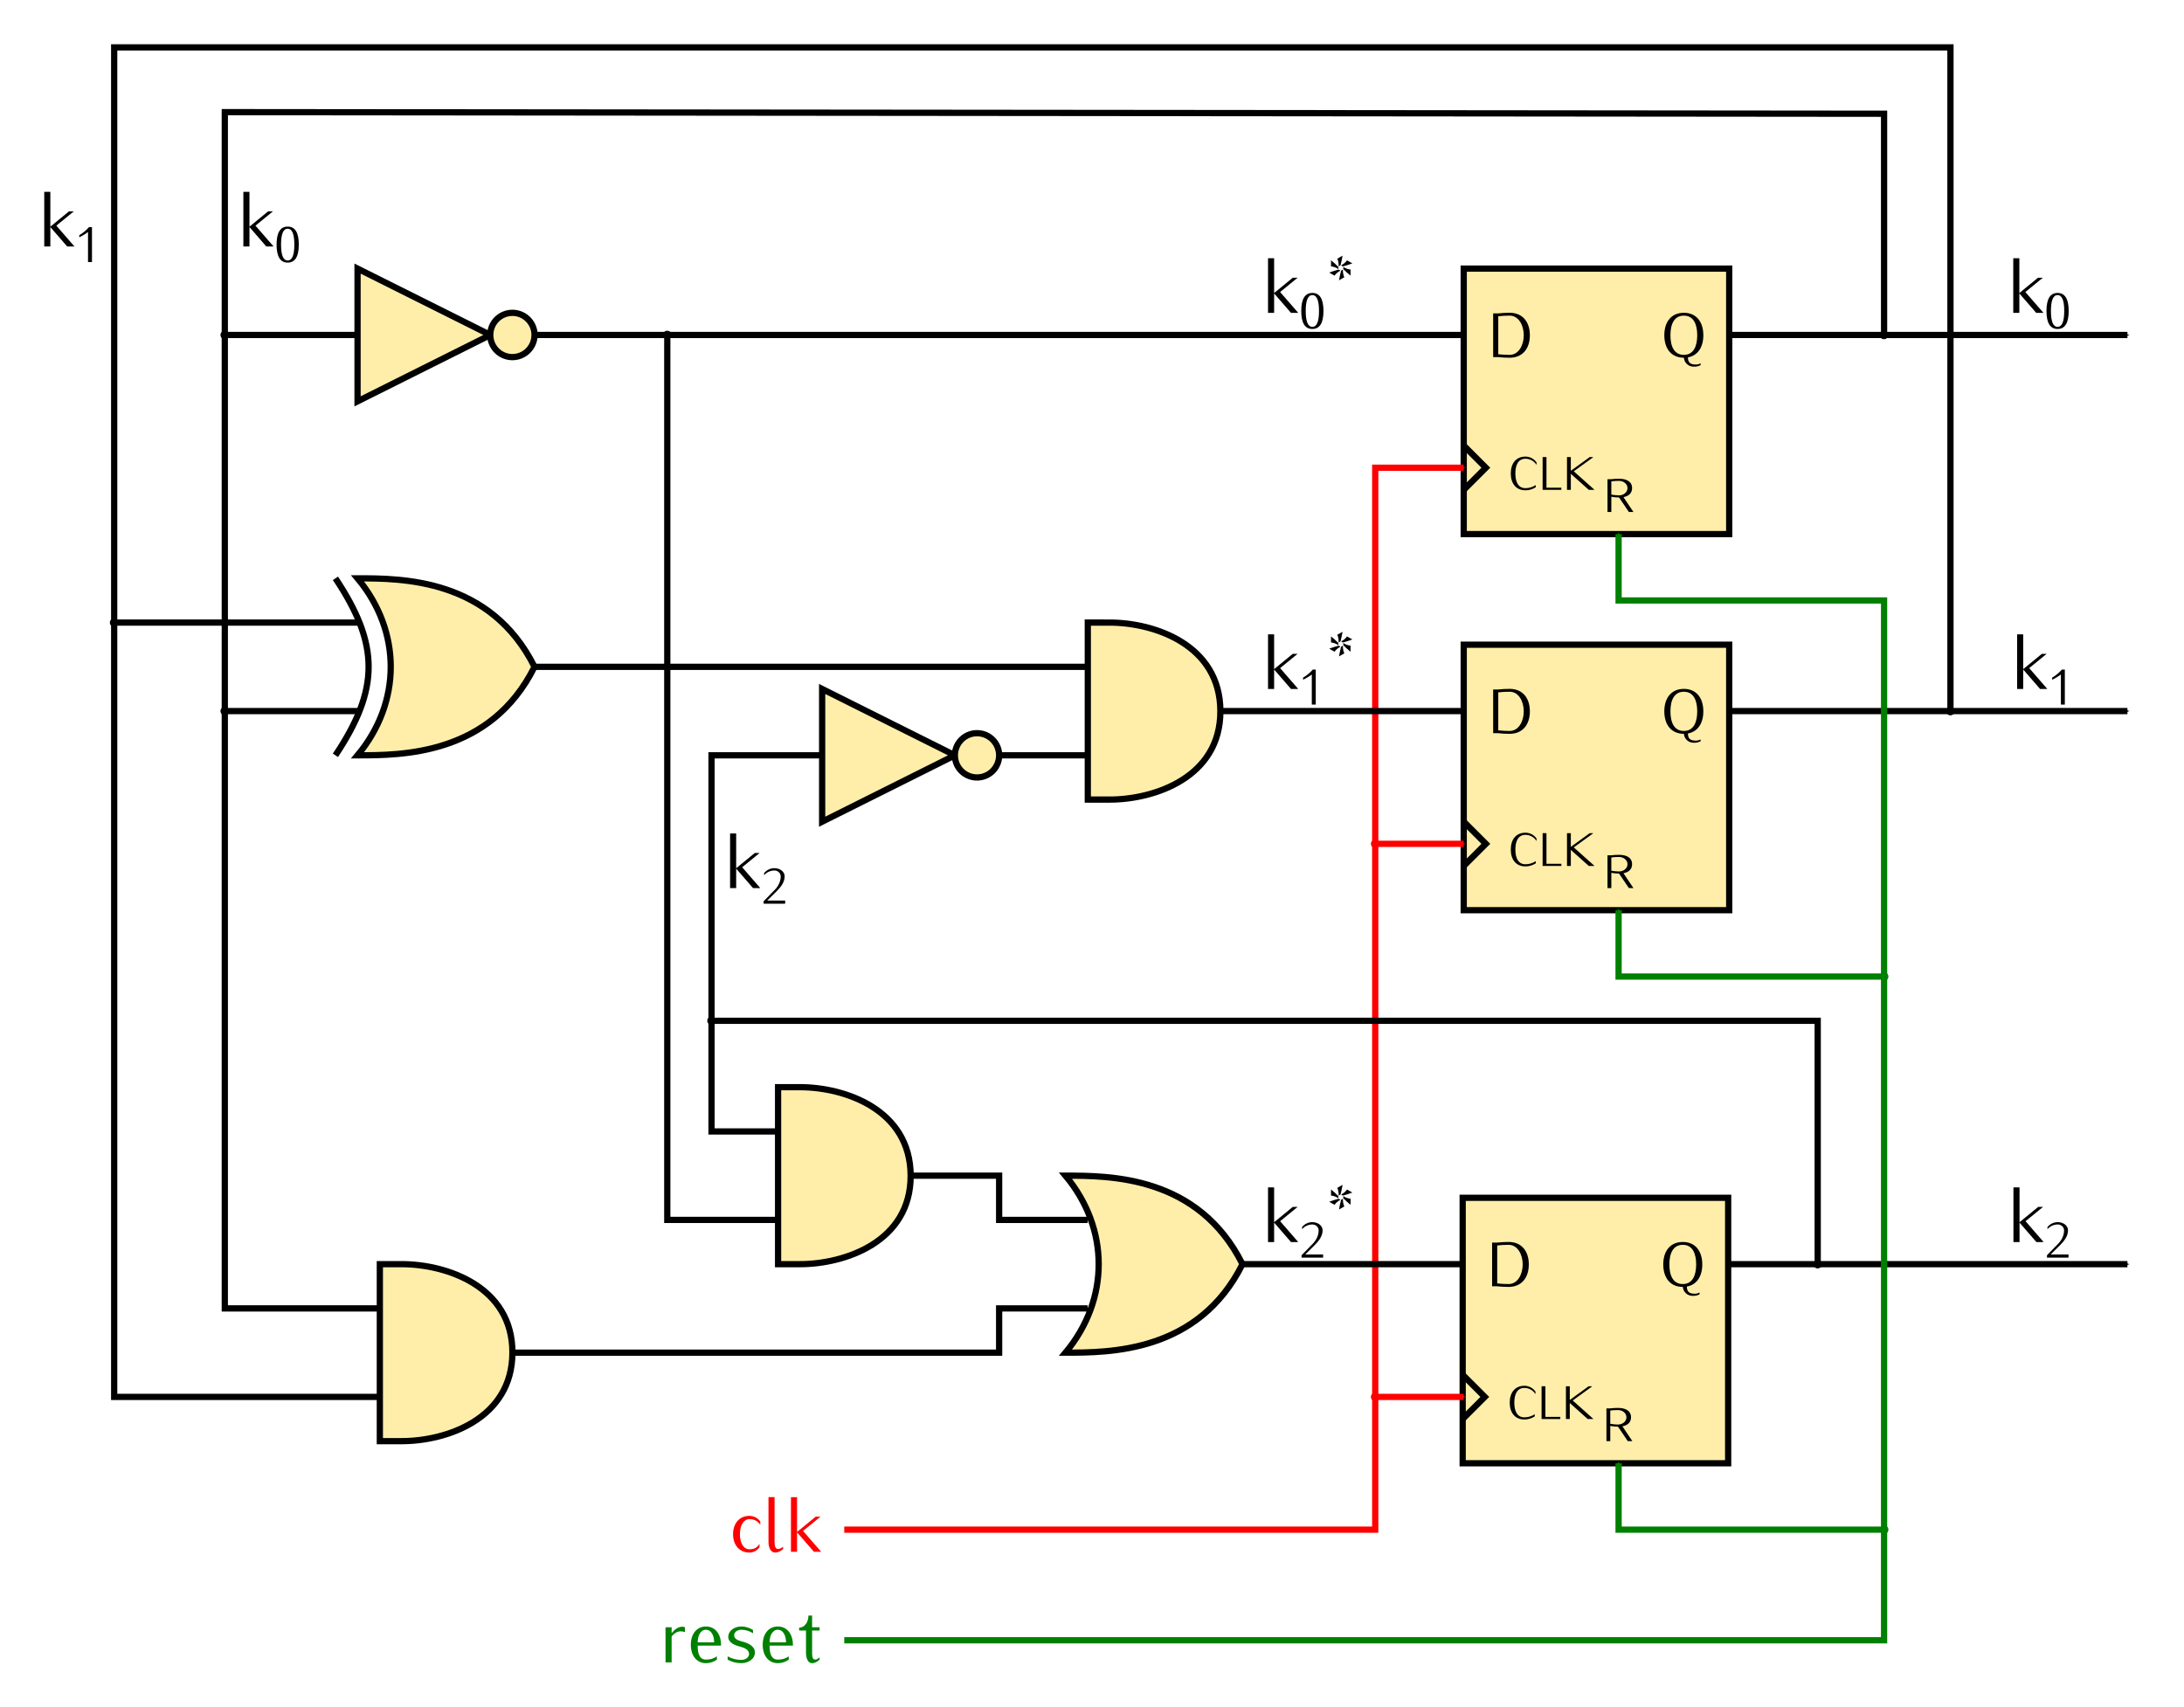 <?xml version="1.0" encoding="UTF-8" standalone="no"?>
<!-- Created with Inkscape (http://www.inkscape.org/) -->

<svg
   width="98.717mm"
   height="77.176mm"
   viewBox="0 0 349.784 273.46"
   id="svg27244"
   version="1.1"
   xmlns="http://www.w3.org/2000/svg"
   xmlns:svg="http://www.w3.org/2000/svg"
   xmlns:rdf="http://www.w3.org/1999/02/22-rdf-syntax-ns#"
   xmlns:cc="http://creativecommons.org/ns#"
   xmlns:dc="http://purl.org/dc/elements/1.1/">
  <defs
     id="defs27246">
    <marker
       style="overflow:visible"
       id="marker18512"
       refX="0"
       refY="0"
       orient="auto">
      <path
         transform="matrix(-0.4,0,0,-0.4,-4,0)"
         style="fill:#008000;fill-opacity:1;fill-rule:evenodd;stroke:#008000;stroke-width:1pt;stroke-opacity:1;marker-start:none"
         d="M 0,0 5,-5 -12.5,0 5,5 Z"
         id="path18514" />
    </marker>
    <marker
       orient="auto"
       refY="0"
       refX="0"
       id="marker17518"
       style="overflow:visible">
      <path
         id="path17520"
         d="m -2.5,-1 c 0,2.76 -2.24,5 -5,5 -2.76,0 -5,-2.24 -5,-5 0,-2.76 2.24,-5 5,-5 2.76,0 5,2.24 5,5 z"
         style="fill:#008000;fill-opacity:1;fill-rule:evenodd;stroke:#008000;stroke-width:1pt;stroke-opacity:1;marker-start:none;marker-end:none"
         transform="matrix(0.4,0,0,0.4,2.96,0.4)" />
    </marker>
    <marker
       orient="auto"
       refY="0"
       refX="0"
       id="marker16276"
       style="overflow:visible">
      <path
         id="path16278"
         d="M 0,0 5,-5 -12.5,0 5,5 Z"
         style="fill:#008000;fill-opacity:1;fill-rule:evenodd;stroke:#008000;stroke-width:1pt;stroke-opacity:1;marker-start:none"
         transform="matrix(-0.4,0,0,-0.4,-4,0)" />
    </marker>
    <marker
       style="overflow:visible"
       id="marker14254"
       refX="0"
       refY="0"
       orient="auto">
      <path
         transform="matrix(-0.4,0,0,-0.4,-4,0)"
         style="fill:#008000;fill-opacity:1;fill-rule:evenodd;stroke:#008000;stroke-width:1pt;stroke-opacity:1;marker-start:none"
         d="M 0,0 5,-5 -12.5,0 5,5 Z"
         id="path14256" />
    </marker>
    <marker
       orient="auto"
       refY="0"
       refX="0"
       id="marker12952"
       style="overflow:visible">
      <path
         id="path12954"
         d="M 0,0 5,-5 -12.5,0 5,5 Z"
         style="fill:#ff0000;fill-opacity:1;fill-rule:evenodd;stroke:#ff0000;stroke-width:1pt;stroke-opacity:1;marker-start:none"
         transform="matrix(-0.4,0,0,-0.4,-4,0)" />
    </marker>
    <marker
       style="overflow:visible"
       id="marker11982"
       refX="0"
       refY="0"
       orient="auto">
      <path
         transform="matrix(0.4,0,0,0.4,2.96,0.4)"
         style="fill:#ff0000;fill-opacity:1;fill-rule:evenodd;stroke:#ff0000;stroke-width:1pt;stroke-opacity:1;marker-start:none;marker-end:none"
         d="m -2.5,-1 c 0,2.76 -2.24,5 -5,5 -2.76,0 -5,-2.24 -5,-5 0,-2.76 2.24,-5 5,-5 2.76,0 5,2.24 5,5 z"
         id="path11984" />
    </marker>
    <marker
       style="overflow:visible"
       id="marker10182"
       refX="0"
       refY="0"
       orient="auto">
      <path
         transform="matrix(-0.4,0,0,-0.4,-4,0)"
         style="fill:#ff0000;fill-opacity:1;fill-rule:evenodd;stroke:#ff0000;stroke-width:1pt;stroke-opacity:1;marker-start:none"
         d="M 0,0 5,-5 -12.5,0 5,5 Z"
         id="path10184" />
    </marker>
    <marker
       orient="auto"
       refY="0"
       refX="0"
       id="marker9224"
       style="overflow:visible">
      <path
         id="path9226"
         d="m -2.5,-1 c 0,2.76 -2.24,5 -5,5 -2.76,0 -5,-2.24 -5,-5 0,-2.76 2.24,-5 5,-5 2.76,0 5,2.24 5,5 z"
         style="fill:#ff0000;fill-opacity:1;fill-rule:evenodd;stroke:#ff0000;stroke-width:1pt;stroke-opacity:1;marker-start:none;marker-end:none"
         transform="matrix(0.4,0,0,0.4,2.96,0.4)" />
    </marker>
    <marker
       orient="auto"
       refY="0"
       refX="0"
       id="marker6476"
       style="overflow:visible">
      <path
         id="path6478"
         d="M 0,0 5,-5 -12.5,0 5,5 Z"
         style="fill:#ff0000;fill-opacity:1;fill-rule:evenodd;stroke:#ff0000;stroke-width:1pt;stroke-opacity:1;marker-start:none"
         transform="matrix(-0.4,0,0,-0.4,-4,0)" />
    </marker>
    <marker
       style="overflow:visible"
       id="marker5530"
       refX="0"
       refY="0"
       orient="auto">
      <path
         transform="matrix(0.4,0,0,0.4,2.96,0.4)"
         style="fill:#008000;fill-opacity:1;fill-rule:evenodd;stroke:#008000;stroke-width:1pt;stroke-opacity:1;marker-start:none;marker-end:none"
         d="m -2.5,-1 c 0,2.76 -2.24,5 -5,5 -2.76,0 -5,-2.24 -5,-5 0,-2.76 2.24,-5 5,-5 2.76,0 5,2.24 5,5 z"
         id="path5532" />
    </marker>
    <marker
       orient="auto"
       refY="0"
       refX="0"
       id="marker12296"
       style="overflow:visible">
      <path
         id="path12298"
         d="M 0,0 5,-5 -12.5,0 5,5 Z"
         style="fill:#000000;fill-opacity:1;fill-rule:evenodd;stroke:#000000;stroke-width:1pt;stroke-opacity:1;marker-start:none"
         transform="matrix(-0.4,0,0,-0.4,-4,0)" />
    </marker>
    <marker
       style="overflow:visible"
       id="marker10271"
       refX="0"
       refY="0"
       orient="auto">
      <path
         transform="matrix(-0.4,0,0,-0.4,-4,0)"
         style="fill:#000000;fill-opacity:1;fill-rule:evenodd;stroke:#000000;stroke-width:1pt;stroke-opacity:1;marker-start:none"
         d="M 0,0 5,-5 -12.5,0 5,5 Z"
         id="path10273" />
    </marker>
    <marker
       orient="auto"
       refY="0"
       refX="0"
       id="marker9343"
       style="overflow:visible">
      <path
         id="path9345"
         d="m -2.5,-1 c 0,2.76 -2.24,5 -5,5 -2.76,0 -5,-2.24 -5,-5 0,-2.76 2.24,-5 5,-5 2.76,0 5,2.24 5,5 z"
         style="fill:#000000;fill-opacity:1;fill-rule:evenodd;stroke:#000000;stroke-width:1pt;stroke-opacity:1;marker-start:none;marker-end:none"
         transform="matrix(0.4,0,0,0.4,2.96,0.4)" />
    </marker>
    <marker
       orient="auto"
       refY="0"
       refX="0"
       id="marker8191"
       style="overflow:visible">
      <path
         id="path8193"
         d="M 0,0 5,-5 -12.5,0 5,5 Z"
         style="fill:#000000;fill-opacity:1;fill-rule:evenodd;stroke:#000000;stroke-width:1pt;stroke-opacity:1;marker-start:none"
         transform="matrix(-0.4,0,0,-0.4,-4,0)" />
    </marker>
    <marker
       style="overflow:visible"
       id="marker7275"
       refX="0"
       refY="0"
       orient="auto">
      <path
         transform="matrix(0.4,0,0,0.4,2.96,0.4)"
         style="fill:#000000;fill-opacity:1;fill-rule:evenodd;stroke:#000000;stroke-width:1pt;stroke-opacity:1;marker-start:none;marker-end:none"
         d="m -2.5,-1 c 0,2.76 -2.24,5 -5,5 -2.76,0 -5,-2.24 -5,-5 0,-2.76 2.24,-5 5,-5 2.76,0 5,2.24 5,5 z"
         id="path7277" />
    </marker>
    <marker
       style="overflow:visible"
       id="marker6339"
       refX="0"
       refY="0"
       orient="auto">
      <path
         transform="matrix(-0.4,0,0,-0.4,-4,0)"
         style="fill:#000000;fill-opacity:1;fill-rule:evenodd;stroke:#000000;stroke-width:1pt;stroke-opacity:1;marker-start:none"
         d="M 0,0 5,-5 -12.5,0 5,5 Z"
         id="path6341" />
    </marker>
    <marker
       orient="auto"
       refY="0"
       refX="0"
       id="marker5411"
       style="overflow:visible">
      <path
         id="path5413"
         d="m -2.5,-1 c 0,2.76 -2.24,5 -5,5 -2.76,0 -5,-2.24 -5,-5 0,-2.76 2.24,-5 5,-5 2.76,0 5,2.24 5,5 z"
         style="fill:#000000;fill-opacity:1;fill-rule:evenodd;stroke:#000000;stroke-width:1pt;stroke-opacity:1;marker-start:none;marker-end:none"
         transform="matrix(0.4,0,0,0.4,2.96,0.4)" />
    </marker>
    <marker
       orient="auto"
       refY="0"
       refX="0"
       id="marker97991"
       style="overflow:visible">
      <path
         id="path97993"
         d="M 0,0 5,-5 -12.5,0 5,5 Z"
         style="fill:#000000;fill-opacity:1;fill-rule:evenodd;stroke:#000000;stroke-width:1pt;stroke-opacity:1;marker-start:none"
         transform="matrix(-0.4,0,0,-0.4,-4,0)" />
    </marker>
    <marker
       orient="auto"
       refY="0"
       refX="0"
       id="marker95231"
       style="overflow:visible">
      <path
         id="path95233"
         d="M 0,0 5,-5 -12.5,0 5,5 Z"
         style="fill:#000000;fill-opacity:1;fill-rule:evenodd;stroke:#000000;stroke-width:1pt;stroke-opacity:1;marker-start:none"
         transform="matrix(-0.4,0,0,-0.4,-4,0)" />
    </marker>
    <marker
       orient="auto"
       refY="0"
       refX="0"
       id="marker50527"
       style="overflow:visible">
      <path
         id="path50529"
         d="M 0,0 5,-5 -12.5,0 5,5 Z"
         style="fill:#000000;fill-opacity:1;fill-rule:evenodd;stroke:#000000;stroke-width:1pt;stroke-opacity:1;marker-start:none"
         transform="matrix(-0.4,0,0,-0.4,-4,0)" />
    </marker>
    <marker
       style="overflow:visible"
       id="marker47973"
       refX="0"
       refY="0"
       orient="auto">
      <path
         transform="matrix(0.4,0,0,0.4,2.96,0.4)"
         style="fill:#000000;fill-opacity:1;fill-rule:evenodd;stroke:#000000;stroke-width:1pt;stroke-opacity:1;marker-start:none;marker-end:none"
         d="m -2.5,-1 c 0,2.76 -2.24,5 -5,5 -2.76,0 -5,-2.24 -5,-5 0,-2.76 2.24,-5 5,-5 2.76,0 5,2.24 5,5 z"
         id="path47975" />
    </marker>
    <marker
       orient="auto"
       refY="0"
       refX="0"
       id="marker43465"
       style="overflow:visible">
      <path
         id="path43467"
         d="M 0,0 5,-5 -12.5,0 5,5 Z"
         style="fill:#000000;fill-opacity:1;fill-rule:evenodd;stroke:#000000;stroke-width:1pt;stroke-opacity:1;marker-start:none"
         transform="matrix(-0.4,0,0,-0.4,-4,0)" />
    </marker>
    <marker
       orient="auto"
       refY="0"
       refX="0"
       id="marker42881"
       style="overflow:visible">
      <path
         id="path42883"
         d="M 0,0 5,-5 -12.5,0 5,5 Z"
         style="fill:#000000;fill-opacity:1;fill-rule:evenodd;stroke:#000000;stroke-width:1pt;stroke-opacity:1;marker-start:none"
         transform="matrix(-0.4,0,0,-0.4,-4,0)" />
    </marker>
    <marker
       style="overflow:visible"
       id="marker42361"
       refX="0"
       refY="0"
       orient="auto">
      <path
         transform="matrix(0.4,0,0,0.4,2.96,0.4)"
         style="fill:#000000;fill-opacity:1;fill-rule:evenodd;stroke:#000000;stroke-width:1pt;stroke-opacity:1;marker-start:none;marker-end:none"
         d="m -2.5,-1 c 0,2.76 -2.24,5 -5,5 -2.76,0 -5,-2.24 -5,-5 0,-2.76 2.24,-5 5,-5 2.76,0 5,2.24 5,5 z"
         id="path42363" />
    </marker>
    <marker
       style="overflow:visible"
       id="marker41817"
       refX="0"
       refY="0"
       orient="auto">
      <path
         transform="matrix(-0.4,0,0,-0.4,-4,0)"
         style="fill:#000000;fill-opacity:1;fill-rule:evenodd;stroke:#000000;stroke-width:1pt;stroke-opacity:1;marker-start:none"
         d="M 0,0 5,-5 -12.5,0 5,5 Z"
         id="path41819" />
    </marker>
    <marker
       orient="auto"
       refY="0"
       refX="0"
       id="marker34597"
       style="overflow:visible">
      <path
         id="path34599"
         d="M 0,0 5,-5 -12.5,0 5,5 Z"
         style="fill:#000000;fill-opacity:1;fill-rule:evenodd;stroke:#000000;stroke-width:1pt;stroke-opacity:1;marker-start:none"
         transform="matrix(-0.4,0,0,-0.4,-4,0)" />
    </marker>
    <marker
       style="overflow:visible"
       id="marker32401"
       refX="0"
       refY="0"
       orient="auto">
      <path
         transform="matrix(0.4,0,0,0.4,2.96,0.4)"
         style="fill:#000000;fill-opacity:1;fill-rule:evenodd;stroke:#000000;stroke-width:1pt;stroke-opacity:1;marker-start:none;marker-end:none"
         d="m -2.5,-1 c 0,2.76 -2.24,5 -5,5 -2.76,0 -5,-2.24 -5,-5 0,-2.76 2.24,-5 5,-5 2.76,0 5,2.24 5,5 z"
         id="path32403" />
    </marker>
    <marker
       style="overflow:visible"
       id="marker32037"
       refX="0"
       refY="0"
       orient="auto">
      <path
         transform="matrix(-0.4,0,0,-0.4,-4,0)"
         style="fill:#000000;fill-opacity:1;fill-rule:evenodd;stroke:#000000;stroke-width:1pt;stroke-opacity:1;marker-start:none"
         d="M 0,0 5,-5 -12.5,0 5,5 Z"
         id="path32039" />
    </marker>
    <marker
       orient="auto"
       refY="0"
       refX="0"
       id="marker30777"
       style="overflow:visible">
      <path
         id="path30779"
         d="M 0,0 5,-5 -12.5,0 5,5 Z"
         style="fill:#000000;fill-opacity:1;fill-rule:evenodd;stroke:#000000;stroke-width:1pt;stroke-opacity:1;marker-start:none"
         transform="matrix(-0.4,0,0,-0.4,-4,0)" />
    </marker>
    <marker
       orient="auto"
       refY="0"
       refX="0"
       id="marker30211"
       style="overflow:visible">
      <path
         id="path30213"
         d="m -2.5,-1 c 0,2.76 -2.24,5 -5,5 -2.76,0 -5,-2.24 -5,-5 0,-2.76 2.24,-5 5,-5 2.76,0 5,2.24 5,5 z"
         style="fill:#000000;fill-opacity:1;fill-rule:evenodd;stroke:#000000;stroke-width:1pt;stroke-opacity:1;marker-start:none;marker-end:none"
         transform="matrix(0.4,0,0,0.4,2.96,0.4)" />
    </marker>
    <marker
       orient="auto"
       refY="0"
       refX="0"
       id="marker27571"
       style="overflow:visible">
      <path
         id="path27573"
         d="M 0,0 5,-5 -12.5,0 5,5 Z"
         style="fill:#000000;fill-opacity:1;fill-rule:evenodd;stroke:#000000;stroke-width:1pt;stroke-opacity:1;marker-start:none"
         transform="matrix(-0.4,0,0,-0.4,-4,0)" />
    </marker>
    <marker
       style="overflow:visible"
       id="Arrow1Mend-3"
       refX="0"
       refY="0"
       orient="auto">
      <path
         transform="matrix(-0.4,0,0,-0.4,-4,0)"
         style="fill:#000000;fill-opacity:1;fill-rule:evenodd;stroke:#000000;stroke-width:1pt;stroke-opacity:1;marker-start:none"
         d="M 0,0 5,-5 -12.5,0 5,5 Z"
         id="path17924-5" />
    </marker>
    <marker
       style="overflow:visible"
       id="DotM"
       refX="0"
       refY="0"
       orient="auto">
      <path
         transform="matrix(0.4,0,0,0.4,2.96,0.4)"
         style="fill:#000000;fill-opacity:1;fill-rule:evenodd;stroke:#000000;stroke-width:1pt;stroke-opacity:1;marker-start:none;marker-end:none"
         d="m -2.5,-1 c 0,2.76 -2.24,5 -5,5 -2.76,0 -5,-2.24 -5,-5 0,-2.76 2.24,-5 5,-5 2.76,0 5,2.24 5,5 z"
         id="path4148" />
    </marker>
    <marker
       style="overflow:visible"
       id="Arrow1Mend-3-58"
       refX="0"
       refY="0"
       orient="auto">
      <path
         transform="matrix(-0.4,0,0,-0.4,-4,0)"
         style="fill:#000000;fill-opacity:1;fill-rule:evenodd;stroke:#000000;stroke-width:1pt;stroke-opacity:1;marker-start:none"
         d="M 0,0 5,-5 -12.5,0 5,5 Z"
         id="path17924-5-5" />
    </marker>
    <marker
       style="overflow:visible"
       id="Arrow1Mend-3-52"
       refX="0"
       refY="0"
       orient="auto">
      <path
         transform="matrix(-0.4,0,0,-0.4,-4,0)"
         style="fill:#000000;fill-opacity:1;fill-rule:evenodd;stroke:#000000;stroke-width:1pt;stroke-opacity:1;marker-start:none"
         d="M 0,0 5,-5 -12.5,0 5,5 Z"
         id="path17924-5-0" />
    </marker>
    <marker
       style="overflow:visible"
       id="Arrow1Mend-3-3"
       refX="0"
       refY="0"
       orient="auto">
      <path
         transform="matrix(-0.4,0,0,-0.4,-4,0)"
         style="fill:#000000;fill-opacity:1;fill-rule:evenodd;stroke:#000000;stroke-width:1pt;stroke-opacity:1;marker-start:none"
         d="M 0,0 5,-5 -12.5,0 5,5 Z"
         id="path17924-5-2" />
    </marker>
  </defs>
  <g
     id="layer1"
     transform="translate(-34.294,7.462)">
    <g
       id="g3772"
       transform="translate(138.825,178.331)">
      <path
         id="rect3774"
         style="opacity:1;fill:#ffeeaa;stroke:#000000;stroke-width:0.999"
         d="m 129.727,6.046 h 42.52 V 48.566 h -42.52 z" />
      <g
         id="g3776"
         transform="translate(277.793,-113.386)">
        <g
           aria-label="D"
           id="text3778"
           style="line-height:0%;font-family:Iwona;-inkscape-font-specification:Iwona;stroke-width:1px">
          <path
             d="m -137.473,130.105 c 0,-2.14 -1.17,-3.6 -3.23,-3.6 -0.62,0 -1.24,0.03 -1.85,0.1 h -0.8 v 7 h 0.8 c 0.61,0.07 1.23,0.1 1.85,0.1 2.06,0 3.23,-1.46 3.23,-3.6 z m -0.98,0 c 0,1.59 -0.81,3.14 -2.25,3.14 -0.61,0 -1.22,-0.03 -1.83,-0.1 v -6.08 c 0.61,-0.07 1.22,-0.1 1.83,-0.1 1.44,0 2.25,1.55 2.25,3.14 z"
             style="font-size:10px;line-height:1.25"
             id="path454" />
        </g>
      </g>
      <g
         id="g3782"
         transform="translate(280.663,-92.126)">
        <g
           aria-label="CLK"
           id="text3784"
           style="line-height:0%;font-family:Iwona;-inkscape-font-specification:Iwona;stroke-width:1px">
          <path
             d="m -139.274,129.615 v -0.405 c -0.405,-0.585 -1.073,-0.93 -1.778,-0.93 -1.522,0 -2.348,1.11 -2.348,2.7 0,1.59 0.825,2.7 2.348,2.7 0.585,0 1.163,-0.172 1.657,-0.495 v -0.345 c -0.495,0.323 -1.073,0.495 -1.657,0.495 -1.177,0 -1.613,-1.042 -1.613,-2.355 0,-1.312 0.435,-2.355 1.613,-2.355 0.72,0 1.395,0.375 1.778,0.99 z"
             style="font-size:7.5px;line-height:1.25"
             id="path457" />
          <path
             d="m -135.299,133.605 v -0.345 h -2.385 v -4.905 h -0.615 v 5.25 z"
             style="font-size:7.5px;line-height:1.25"
             id="path459" />
          <path
             d="m -129.989,133.605 -3.322,-2.97 3.143,-2.28 h -0.593 l -3.022,2.197 v -2.197 h -0.615 v 5.25 h 0.615 v -2.565 l 2.873,2.565 z"
             style="font-size:7.5px;line-height:1.25"
             id="path461" />
        </g>
      </g>
      <g
         aria-label="Q"
         id="text3788"
         style="line-height:0%;font-family:Iwona;-inkscape-font-specification:Iwona;text-align:end;text-anchor:end;stroke-width:1px">
        <path
           d="m 168.104,16.72 c 0,-2.12 -1.1,-3.6 -3.12,-3.6 -2.03,0 -3.13,1.48 -3.13,3.6 0,2.12 1.1,3.6 3.13,3.6 0.07,0.81 0.74,1.43 1.56,1.43 0.51,0 0.65,-0.03 1.12,-0.24 v -0.3 c -0.23,0.13 -0.48,0.2 -0.75,0.2 -0.91,0 -1.27,-0.32 -1.28,-1.15 1.6,-0.28 2.47,-1.66 2.47,-3.54 z m -0.98,0 c 0,1.75 -0.58,3.14 -2.14,3.14 -1.57,0 -2.15,-1.39 -2.15,-3.14 0,-1.75 0.58,-3.14 2.15,-3.14 1.56,0 2.14,1.39 2.14,3.14 z"
           style="font-size:10px;line-height:1.25"
           id="path464" />
      </g>
      <path
         style="fill:none;fill-rule:evenodd;stroke:#000000;stroke-width:1px;stroke-linecap:butt;stroke-linejoin:miter;stroke-opacity:1"
         d="m 129.727,34.393 3.543,3.543 -3.543,3.543"
         id="path3792" />
      <g
         aria-label="R"
         id="text3794"
         style="line-height:0%;font-family:Iwona;-inkscape-font-specification:Iwona;text-align:center;text-anchor:middle;stroke-width:1px">
        <path
           d="m 156.908,45.023 -1.597,-2.377 c 0.818,-0.158 1.38,-0.608 1.38,-1.448 0,-1.058 -0.907,-1.5 -2.085,-1.5 -0.42,0 -0.84,0.022 -1.252,0.075 h -0.6 v 5.25 h 0.615 v -2.438 c 0.405,0.075 0.825,0.12 1.238,0.12 l 1.567,2.317 z m -0.953,-3.825 c 0,0.682 -0.637,1.163 -1.35,1.163 -0.412,0 -0.833,-0.045 -1.238,-0.12 v -2.123 c 0.412,-0.052 0.825,-0.075 1.238,-0.075 0.713,0 1.35,0.48 1.35,1.155 z"
           style="font-size:7.5px;line-height:1.25"
           id="path467" />
      </g>
    </g>
    <g
       id="g104992"
       transform="translate(138.994,29.512)">
      <path
         id="rect104994"
         style="opacity:1;fill:#ffeeaa;stroke:#000000;stroke-width:0.999"
         d="m 129.727,6.046 h 42.52 V 48.566 h -42.52 z" />
      <g
         id="g104996"
         transform="translate(277.793,-113.386)">
        <g
           aria-label="D"
           id="text104998"
           style="line-height:0%;font-family:Iwona;-inkscape-font-specification:Iwona;stroke-width:1px">
          <path
             d="m -137.473,130.105 c 0,-2.14 -1.17,-3.6 -3.23,-3.6 -0.62,0 -1.24,0.03 -1.85,0.1 h -0.8 v 7 h 0.8 c 0.61,0.07 1.23,0.1 1.85,0.1 2.06,0 3.23,-1.46 3.23,-3.6 z m -0.98,0 c 0,1.59 -0.81,3.14 -2.25,3.14 -0.61,0 -1.22,-0.03 -1.83,-0.1 v -6.08 c 0.61,-0.07 1.22,-0.1 1.83,-0.1 1.44,0 2.25,1.55 2.25,3.14 z"
             style="font-size:10px;line-height:1.25"
             id="path471" />
        </g>
      </g>
      <g
         id="g105002"
         transform="translate(280.663,-92.126)">
        <g
           aria-label="CLK"
           id="text105004"
           style="line-height:0%;font-family:Iwona;-inkscape-font-specification:Iwona;stroke-width:1px">
          <path
             d="m -139.274,129.615 v -0.405 c -0.405,-0.585 -1.073,-0.93 -1.778,-0.93 -1.522,0 -2.348,1.11 -2.348,2.7 0,1.59 0.825,2.7 2.348,2.7 0.585,0 1.163,-0.172 1.657,-0.495 v -0.345 c -0.495,0.323 -1.073,0.495 -1.657,0.495 -1.177,0 -1.613,-1.042 -1.613,-2.355 0,-1.312 0.435,-2.355 1.613,-2.355 0.72,0 1.395,0.375 1.778,0.99 z"
             style="font-size:7.5px;line-height:1.25"
             id="path474" />
          <path
             d="m -135.299,133.605 v -0.345 h -2.385 v -4.905 h -0.615 v 5.25 z"
             style="font-size:7.5px;line-height:1.25"
             id="path476" />
          <path
             d="m -129.989,133.605 -3.322,-2.97 3.143,-2.28 h -0.593 l -3.022,2.197 v -2.197 h -0.615 v 5.25 h 0.615 v -2.565 l 2.873,2.565 z"
             style="font-size:7.5px;line-height:1.25"
             id="path478" />
        </g>
      </g>
      <g
         aria-label="Q"
         id="text105008"
         style="line-height:0%;font-family:Iwona;-inkscape-font-specification:Iwona;text-align:end;text-anchor:end;stroke-width:1px">
        <path
           d="m 168.104,16.72 c 0,-2.12 -1.1,-3.6 -3.12,-3.6 -2.03,0 -3.13,1.48 -3.13,3.6 0,2.12 1.1,3.6 3.13,3.6 0.07,0.81 0.74,1.43 1.56,1.43 0.51,0 0.65,-0.03 1.12,-0.24 v -0.3 c -0.23,0.13 -0.48,0.2 -0.75,0.2 -0.91,0 -1.27,-0.32 -1.28,-1.15 1.6,-0.28 2.47,-1.66 2.47,-3.54 z m -0.98,0 c 0,1.75 -0.58,3.14 -2.14,3.14 -1.57,0 -2.15,-1.39 -2.15,-3.14 0,-1.75 0.58,-3.14 2.15,-3.14 1.56,0 2.14,1.39 2.14,3.14 z"
           style="font-size:10px;line-height:1.25"
           id="path481" />
      </g>
      <path
         style="fill:none;fill-rule:evenodd;stroke:#000000;stroke-width:1px;stroke-linecap:butt;stroke-linejoin:miter;stroke-opacity:1"
         d="m 129.727,34.393 3.543,3.543 -3.543,3.543"
         id="path105012" />
      <g
         aria-label="R"
         id="text3742"
         style="line-height:0%;font-family:Iwona;-inkscape-font-specification:Iwona;text-align:center;text-anchor:middle;stroke-width:1px">
        <path
           d="m 156.908,45.023 -1.597,-2.377 c 0.818,-0.158 1.38,-0.608 1.38,-1.448 0,-1.058 -0.907,-1.5 -2.085,-1.5 -0.42,0 -0.84,0.022 -1.252,0.075 h -0.6 v 5.25 h 0.615 v -2.438 c 0.405,0.075 0.825,0.12 1.238,0.12 l 1.567,2.317 z m -0.953,-3.825 c 0,0.682 -0.637,1.163 -1.35,1.163 -0.412,0 -0.833,-0.045 -1.238,-0.12 v -2.123 c 0.412,-0.052 0.825,-0.075 1.238,-0.075 0.713,0 1.35,0.48 1.35,1.155 z"
           style="font-size:7.5px;line-height:1.25"
           id="path484" />
      </g>
    </g>
    <path
       id="path3798"
       d="m 169.509,237.527 h 85.039 V 67.448 h 14.173"
       style="fill:none;fill-rule:evenodd;stroke:#ff0000;stroke-width:1px;stroke-linecap:butt;stroke-linejoin:miter;stroke-opacity:1;marker-end:url(#marker6476)" />
    <g
       aria-label="k2*"
       id="text27254"
       style="line-height:0%;font-family:Iwona;-inkscape-font-specification:Iwona;text-align:center;letter-spacing:0px;word-spacing:0px;text-anchor:middle;stroke-width:1px">
      <path
         d="m 242.217,191.464 -2.9,-3.337 2.8,-2.288 h -0.775 l -2.987,2.45 v -5.575 h -0.975 v 8.75 h 0.975 v -3.112 l 2.7,3.112 z"
         style="font-size:12.5px;line-height:1.25"
         id="path487" />
      <path
         d="m 246.201,193.964 v -0.504 h -2.868 l 1.495,-1.479 c 0.666,-0.666 1.292,-1.446 1.292,-2.389 0,-0.796 -0.788,-1.316 -1.641,-1.316 -0.642,0 -1.251,0.292 -1.649,0.788 v 0.341 c 0.414,-0.479 1.016,-0.756 1.649,-0.756 0.544,0 1.008,0.406 1.008,0.943 0,0.804 -0.374,1.552 -0.926,2.129 l -1.812,1.861 v 0.382 z"
         style="font-size:65%;baseline-shift:sub"
         id="path489" />
      <path
         d="m 249.32,182.301 -0.85,0.487 c 0.175,0.388 0.25,0.812 0.212,1.238 l 0.3,-0.175 c 0.138,-0.512 0.25,-1.025 0.338,-1.55 z m -0.675,2.15 v -0.35 c -0.375,-0.375 -0.762,-0.725 -1.175,-1.062 v 0.975 c 0.425,0.05 0.825,0.2 1.175,0.438 z m 0.338,0.25 -0.3,-0.175 c -0.5,0.138 -1.012,0.3 -1.5,0.487 l 0.85,0.487 c 0.237,-0.338 0.575,-0.613 0.95,-0.8 z m 0.613,1.062 c -0.175,-0.388 -0.25,-0.812 -0.212,-1.238 l -0.3,0.175 c -0.138,0.512 -0.25,1.025 -0.338,1.55 z m 1,-0.263 v -0.975 c -0.425,-0.037 -0.825,-0.188 -1.163,-0.425 v 0.35 c 0.362,0.375 0.75,0.725 1.163,1.05 z m 0.287,-1.962 -0.85,-0.487 c -0.237,0.338 -0.575,0.613 -0.95,0.8 l 0.3,0.175 c 0.5,-0.138 1.012,-0.3 1.5,-0.487 z"
         style="font-size:12.5px;line-height:1.25"
         id="path491" />
    </g>
    <g
       aria-label="k1"
       id="text27260"
       style="line-height:0%;font-family:Iwona;-inkscape-font-specification:Iwona;text-align:center;letter-spacing:0px;word-spacing:0px;text-anchor:middle;stroke-width:1px">
      <path
         d="m 46.217,32.015 -2.9,-3.337 2.8,-2.288 h -0.775 l -2.987,2.45 v -5.575 h -0.975 v 8.75 h 0.975 v -3.112 l 2.7,3.112 z"
         style="font-size:12.5px;line-height:1.25"
         id="path494" />
      <path
         d="m 49.023,34.515 v -5.606 h -0.471 c -0.447,0.512 -0.975,0.951 -1.56,1.292 v 0.341 c 0.496,-0.236 0.959,-0.512 1.397,-0.845 v 4.818 z"
         style="font-size:65%;baseline-shift:sub"
         id="path496" />
    </g>
    <g
       id="g3342"
       transform="translate(-35.974,-53.025)">
      <path
         id="path52636"
         d="m 265.72,159.449 38.977,3e-5"
         style="fill:none;stroke:#000000;stroke-width:1px;stroke-linecap:butt;stroke-linejoin:miter;stroke-opacity:1;marker-end:url(#Arrow1Mend-3)" />
      <path
         id="path56366"
         d="m 244.488,145.276 v 28.347 h 3.515 c 7.115,-1e-4 17.745,-3.543 17.717,-14.173 -0.028,-10.63 -10.602,-14.173 -17.717,-14.173 z"
         style="fill:#ffeeaa;fill-rule:evenodd;stroke:#000000;stroke-width:1px;stroke-linecap:butt;stroke-linejoin:miter;stroke-opacity:1" />
      <path
         style="fill:none;stroke:#000000;stroke-width:1px;stroke-linecap:butt;stroke-linejoin:miter;stroke-opacity:1;marker-start:url(#marker42361);marker-end:url(#marker41817)"
         d="m 184.224,209.055 v -42.52 h 17.716"
         id="path6106" />
      <path
         style="fill:none;stroke:#000000;stroke-width:1px;stroke-linecap:butt;stroke-linejoin:miter;stroke-opacity:1;marker-end:url(#marker12296)"
         d="m 230.287,166.535 14.173,3e-5"
         id="path12294" />
    </g>
    <path
       id="path52636-4"
       d="M 141.163,46.188 H 268.722"
       style="fill:none;stroke:#000000;stroke-width:1px;stroke-linecap:butt;stroke-linejoin:miter;stroke-opacity:1;marker-start:url(#marker47973);marker-end:url(#marker97991)" />
    <g
       transform="translate(-89.152,-110.527)"
       id="layer1-89">
      <path
         id="path52636-7"
         d="m 209.055,156.714 h 21.26 v 141.732 h 17.717"
         style="fill:none;stroke:#000000;stroke-width:1px;stroke-linecap:butt;stroke-linejoin:miter;stroke-opacity:1;marker-end:url(#Arrow1Mend-3-58)" />
      <g
         id="g55022-7"
         transform="translate(-3171.26,2587.423)">
        <path
           id="path55024"
           d="m 3351.968,-2441.339 v 21.26 l 21.26,-10.63 z"
           style="fill:#ffeeaa;fill-rule:evenodd;stroke:#000000;stroke-width:1px;stroke-linecap:butt;stroke-linejoin:miter;stroke-opacity:1" />
        <path
           id="path55026-8"
           style="fill:#ffeeaa;stroke:#000000;stroke-width:0.999"
           transform="rotate(90)"
           d="m -2427.165,-3376.771 a 3.543,3.543 0 0 1 -3.543,3.543 3.543,3.543 0 0 1 -3.543,-3.543 3.543,3.543 0 0 1 3.543,-3.543 3.543,3.543 0 0 1 3.543,3.543 z" />
      </g>
      <path
         style="fill:none;stroke:#000000;stroke-width:1px;stroke-linecap:butt;stroke-linejoin:miter;stroke-opacity:1;marker-start:url(#DotM);marker-end:url(#marker27571)"
         d="m 159.449,156.714 h 21.259"
         id="path6106-0" />
    </g>
    <g
       transform="translate(13.604,27.971)"
       id="layer1-1">
      <path
         style="fill:#ffeeaa;fill-rule:evenodd;stroke:#000000;stroke-width:1px;stroke-linecap:butt;stroke-linejoin:miter;stroke-opacity:1"
         d="m 191.339,152.862 c 7.087,8.504 7.087,19.843 0,28.346 7.087,0 21.26,0 28.346,-14.173 -7.087,-14.173 -21.26,-14.173 -28.346,-14.173 z"
         id="path3512-6-6-5" />
      <path
         id="path52636-8"
         d="m 219.685,167.035 h 35.433"
         style="fill:none;stroke:#000000;stroke-width:1px;stroke-linecap:butt;stroke-linejoin:miter;stroke-opacity:1;marker-end:url(#Arrow1Mend-3-52)" />
    </g>
    <g
       transform="translate(-96.239,-67.698)"
       id="layer1-56">
      <path
         style="fill:#ffeeaa;fill-rule:evenodd;stroke:#000000;stroke-width:1px;stroke-linecap:butt;stroke-linejoin:miter;stroke-opacity:1"
         d="m 187.795,152.862 c 7.087,8.504 7.087,19.843 0,28.346 7.087,0 21.26,0 28.346,-14.173 -7.087,-14.173 -21.26,-14.173 -28.346,-14.173 z"
         id="path3512-6-6-0" />
      <path
         id="path52636-54"
         d="m 216.142,167.035 88.583,-1e-5"
         style="fill:none;stroke:#000000;stroke-width:1px;stroke-linecap:butt;stroke-linejoin:miter;stroke-opacity:1;marker-end:url(#Arrow1Mend-3-3)" />
      <path
         style="fill:none;stroke:#000000;stroke-width:1px;stroke-linecap:butt;stroke-linejoin:miter;stroke-opacity:1;marker-start:url(#marker32401);marker-end:url(#marker32037)"
         d="m 148.819,159.949 38.976,2e-5"
         id="path6106-6" />
      <path
         id="path6108-33"
         d="m 166.535,174.122 h 21.26"
         style="fill:none;stroke:#000000;stroke-width:1px;stroke-linecap:butt;stroke-linejoin:miter;stroke-opacity:1;marker-start:url(#marker30211);marker-end:url(#marker30777)" />
      <path
         id="path3384"
         d="m 184.252,152.862 c 7.087,10.63 7.087,17.717 0,28.346"
         style="fill:none;fill-rule:evenodd;stroke:#000000;stroke-width:1px;stroke-linecap:butt;stroke-linejoin:miter;stroke-opacity:1" />
    </g>
    <g
       id="g36485"
       transform="matrix(1,0,0,-1,-32.431,369.129)">
      <g
         id="g36487"
         transform="translate(-3.543,0.5)">
        <path
           id="path36489"
           d="m 216.142,187.796 14.145,-1.4e-4 v -7.087 h 14.173"
           style="fill:none;stroke:#000000;stroke-width:1px;stroke-linecap:butt;stroke-linejoin:miter;stroke-opacity:1;marker-end:url(#marker95231)" />
        <path
           id="path36491"
           d="m 194.882,201.969 v -28.347 h 3.515 c 7.115,1e-4 17.745,3.543 17.717,14.173 -0.028,10.63 -10.602,14.173 -17.717,14.173 z"
           style="fill:#ffeeaa;fill-rule:evenodd;stroke:#000000;stroke-width:1px;stroke-linecap:butt;stroke-linejoin:miter;stroke-opacity:1" />
        <path
           style="fill:none;stroke:#000000;stroke-width:1px;stroke-linecap:butt;stroke-linejoin:miter;stroke-opacity:1;marker-end:url(#marker34597)"
           d="m 347.216,173.622 14.173,-5e-5 v 38.976 H 184.224 v -17.717 h 10.658"
           id="path36493" />
      </g>
    </g>
    <g
       transform="matrix(1,0,0,-1,-32.431,333.696)"
       id="g38539">
      <g
         transform="matrix(1,0,0,-1,-3.543,319.398)"
         id="g38541">
        <path
           style="fill:none;stroke:#000000;stroke-width:1px;stroke-linecap:butt;stroke-linejoin:miter;stroke-opacity:1;marker-end:url(#marker50527)"
           d="m 152.334,194.882 h 77.953 v -7.087 h 14.173"
           id="path38543" />
        <path
           style="fill:#ffeeaa;fill-rule:evenodd;stroke:#000000;stroke-width:1px;stroke-linecap:butt;stroke-linejoin:miter;stroke-opacity:1"
           d="m 131.102,209.055 v -28.347 h 3.515 c 7.115,1e-4 17.745,3.543 17.717,14.173 -0.028,10.63 -10.602,14.173 -17.717,14.173 z"
           id="path38545" />
        <path
           id="path38547"
           d="m 347.216,31.89 h 24.803 V -3.543 l -265.748,-0.255 V 187.795 l 24.775,1e-5"
           style="fill:none;stroke:#000000;stroke-width:1px;stroke-linecap:butt;stroke-linejoin:miter;stroke-opacity:1;marker-end:url(#marker42881)" />
        <path
           style="fill:none;stroke:#000000;stroke-width:1px;stroke-linecap:butt;stroke-linejoin:miter;stroke-opacity:1;marker-end:url(#marker43465)"
           d="M 347.216,92.126 H 382.649 V -14.173 H 88.554 V 201.969 h 42.492"
           id="path39015" />
      </g>
    </g>
    <g
       aria-label="k2"
       id="text110799"
       style="line-height:0%;font-family:Iwona;-inkscape-font-specification:Iwona;text-align:center;letter-spacing:0px;word-spacing:0px;text-anchor:middle;stroke-width:1px">
      <path
         d="m 361.6,191.464 -2.9,-3.337 2.8,-2.288 h -0.775 l -2.987,2.45 v -5.575 h -0.975 v 8.75 h 0.975 v -3.112 l 2.7,3.112 z"
         style="font-size:12.5px;line-height:1.25"
         id="path500" />
      <path
         d="m 365.584,193.964 v -0.504 h -2.868 l 1.495,-1.479 c 0.666,-0.666 1.292,-1.446 1.292,-2.389 0,-0.796 -0.788,-1.316 -1.641,-1.316 -0.642,0 -1.251,0.292 -1.649,0.788 v 0.341 c 0.414,-0.479 1.016,-0.756 1.649,-0.756 0.544,0 1.008,0.406 1.008,0.943 0,0.804 -0.374,1.552 -0.926,2.129 l -1.812,1.861 v 0.382 z"
         style="font-size:65%;baseline-shift:sub"
         id="path502" />
    </g>
    <g
       aria-label="k1*"
       id="text115403"
       style="line-height:0%;font-family:Iwona;-inkscape-font-specification:Iwona;text-align:center;letter-spacing:0px;word-spacing:0px;text-anchor:middle;stroke-width:1px">
      <path
         d="m 242.217,102.881 -2.9,-3.338 2.8,-2.288 h -0.775 l -2.987,2.45 v -5.575 h -0.975 v 8.75 h 0.975 v -3.113 l 2.7,3.113 z"
         style="font-size:12.5px;line-height:1.25"
         id="path505" />
      <path
         d="m 245.023,105.381 v -5.606 h -0.471 c -0.447,0.512 -0.975,0.951 -1.56,1.292 v 0.341 c 0.496,-0.236 0.959,-0.512 1.397,-0.845 v 4.818 z"
         style="font-size:65%;baseline-shift:sub"
         id="path507" />
      <path
         d="m 249.32,93.718 -0.85,0.487 c 0.175,0.388 0.25,0.812 0.212,1.238 l 0.3,-0.175 c 0.138,-0.512 0.25,-1.025 0.338,-1.55 z m -0.675,2.15 v -0.35 c -0.375,-0.375 -0.762,-0.725 -1.175,-1.062 v 0.975 c 0.425,0.05 0.825,0.2 1.175,0.438 z m 0.338,0.25 -0.3,-0.175 c -0.5,0.138 -1.012,0.3 -1.5,0.487 l 0.85,0.487 c 0.237,-0.338 0.575,-0.613 0.95,-0.8 z m 0.613,1.062 c -0.175,-0.388 -0.25,-0.812 -0.212,-1.238 l -0.3,0.175 c -0.138,0.512 -0.25,1.025 -0.338,1.55 z m 1,-0.263 v -0.975 c -0.425,-0.037 -0.825,-0.188 -1.163,-0.425 v 0.35 c 0.362,0.375 0.75,0.725 1.163,1.05 z m 0.287,-1.962 -0.85,-0.487 c -0.237,0.338 -0.575,0.613 -0.95,0.8 l 0.3,0.175 c 0.5,-0.138 1.012,-0.3 1.5,-0.487 z"
         style="font-size:12.5px;line-height:1.25"
         id="path509" />
    </g>
    <g
       aria-label="k1"
       id="text115409"
       style="line-height:0%;font-family:Iwona;-inkscape-font-specification:Iwona;text-align:center;letter-spacing:0px;word-spacing:0px;text-anchor:middle;stroke-width:1px">
      <path
         d="m 362.189,102.881 -2.9,-3.338 2.8,-2.288 h -0.775 l -2.987,2.45 v -5.575 h -0.975 v 8.75 h 0.975 v -3.113 l 2.7,3.113 z"
         style="font-size:12.5px;line-height:1.25"
         id="path512" />
      <path
         d="m 364.995,105.381 v -5.606 h -0.471 c -0.447,0.512 -0.975,0.951 -1.56,1.292 v 0.341 c 0.496,-0.236 0.959,-0.512 1.397,-0.845 v 4.818 z"
         style="font-size:65%;baseline-shift:sub"
         id="path514" />
    </g>
    <g
       aria-label="k0*"
       id="text115415"
       style="line-height:0%;font-family:Iwona;-inkscape-font-specification:Iwona;text-align:center;letter-spacing:0px;word-spacing:0px;text-anchor:middle;stroke-width:1px">
      <path
         d="m 242.217,42.645 -2.9,-3.337 2.8,-2.288 h -0.775 l -2.987,2.45 v -5.575 h -0.975 v 8.75 h 0.975 v -3.112 l 2.7,3.112 z"
         style="font-size:12.5px;line-height:1.25"
         id="path517" />
      <path
         d="m 246.258,42.341 c 0,-1.926 -0.593,-2.884 -1.779,-2.884 -1.186,0 -1.779,0.959 -1.779,2.884 0,1.926 0.593,2.884 1.779,2.884 1.186,0 1.779,-0.959 1.779,-2.884 z m -0.715,0 c 0,1.698 -0.357,2.543 -1.064,2.543 -0.707,0 -1.064,-0.845 -1.064,-2.543 0,-1.698 0.357,-2.543 1.064,-2.543 0.707,0 1.064,0.845 1.064,2.543 z"
         style="font-size:65%;baseline-shift:sub"
         id="path519" />
      <path
         d="m 249.32,33.482 -0.85,0.487 c 0.175,0.388 0.25,0.812 0.212,1.238 l 0.3,-0.175 c 0.138,-0.512 0.25,-1.025 0.338,-1.55 z m -0.675,2.15 v -0.35 c -0.375,-0.375 -0.762,-0.725 -1.175,-1.062 v 0.975 c 0.425,0.05 0.825,0.2 1.175,0.438 z m 0.338,0.25 -0.3,-0.175 c -0.5,0.138 -1.012,0.3 -1.5,0.487 l 0.85,0.487 c 0.237,-0.338 0.575,-0.613 0.95,-0.8 z m 0.613,1.062 c -0.175,-0.388 -0.25,-0.812 -0.212,-1.238 l -0.3,0.175 c -0.138,0.512 -0.25,1.025 -0.338,1.55 z m 1,-0.263 v -0.975 c -0.425,-0.037 -0.825,-0.188 -1.163,-0.425 v 0.35 c 0.362,0.375 0.75,0.725 1.163,1.05 z m 0.287,-1.962 -0.85,-0.487 c -0.237,0.338 -0.575,0.613 -0.95,0.8 l 0.3,0.175 c 0.5,-0.138 1.012,-0.3 1.5,-0.487 z"
         style="font-size:12.5px;line-height:1.25"
         id="path521" />
    </g>
    <g
       aria-label="k0"
       id="text115421"
       style="line-height:0%;font-family:Iwona;-inkscape-font-specification:Iwona;text-align:center;letter-spacing:0px;word-spacing:0px;text-anchor:middle;stroke-width:1px">
      <path
         d="m 361.571,42.645 -2.9,-3.337 2.8,-2.288 h -0.775 l -2.987,2.45 v -5.575 h -0.975 v 8.75 h 0.975 v -3.112 l 2.7,3.112 z"
         style="font-size:12.5px;line-height:1.25"
         id="path524" />
      <path
         d="m 365.612,42.341 c 0,-1.926 -0.593,-2.884 -1.779,-2.884 -1.186,0 -1.779,0.959 -1.779,2.884 0,1.926 0.593,2.884 1.779,2.884 1.186,0 1.779,-0.959 1.779,-2.884 z m -0.715,0 c 0,1.698 -0.357,2.543 -1.064,2.543 -0.707,0 -1.064,-0.845 -1.064,-2.543 0,-1.698 0.357,-2.543 1.064,-2.543 0.707,0 1.064,0.845 1.064,2.543 z"
         style="font-size:65%;baseline-shift:sub"
         id="path526" />
    </g>
    <g
       aria-label="k0"
       id="text116711"
       style="line-height:0%;font-family:Iwona;-inkscape-font-specification:Iwona;text-align:center;letter-spacing:0px;word-spacing:0px;text-anchor:middle;stroke-width:1px">
      <path
         d="m 78.107,32.015 -2.9,-3.337 2.8,-2.288 h -0.775 l -2.987,2.45 v -5.575 h -0.975 v 8.75 h 0.975 v -3.112 l 2.7,3.112 z"
         style="font-size:12.5px;line-height:1.25"
         id="path529" />
      <path
         d="m 82.148,31.712 c 0,-1.926 -0.593,-2.884 -1.779,-2.884 -1.186,0 -1.779,0.959 -1.779,2.884 0,1.926 0.593,2.884 1.779,2.884 1.186,0 1.779,-0.959 1.779,-2.884 z m -0.715,0 c 0,1.698 -0.357,2.543 -1.064,2.543 -0.707,0 -1.064,-0.845 -1.064,-2.543 0,-1.698 0.357,-2.543 1.064,-2.543 0.707,0 1.064,0.845 1.064,2.543 z"
         style="font-size:65%;baseline-shift:sub"
         id="path531" />
    </g>
    <g
       aria-label="k2"
       id="text116717"
       style="line-height:0%;font-family:Iwona;-inkscape-font-specification:Iwona;text-align:center;letter-spacing:0px;word-spacing:0px;text-anchor:middle;stroke-width:1px">
      <path
         d="m 156.059,134.771 -2.9,-3.337 2.8,-2.288 h -0.775 l -2.987,2.45 v -5.575 h -0.975 v 8.75 h 0.975 v -3.112 l 2.7,3.112 z"
         style="font-size:12.5px;line-height:1.25"
         id="path534" />
      <path
         d="m 160.044,137.271 v -0.504 h -2.868 l 1.495,-1.479 c 0.666,-0.666 1.292,-1.446 1.292,-2.389 0,-0.796 -0.788,-1.316 -1.641,-1.316 -0.642,0 -1.251,0.292 -1.649,0.788 v 0.341 c 0.414,-0.479 1.016,-0.756 1.649,-0.756 0.544,0 1.008,0.406 1.008,0.943 0,0.804 -0.374,1.552 -0.926,2.129 l -1.812,1.861 v 0.382 z"
         style="font-size:65%;baseline-shift:sub"
         id="path536" />
    </g>
    <path
       style="fill:none;fill-rule:evenodd;stroke:#000000;stroke-width:1px;stroke-linecap:butt;stroke-linejoin:miter;stroke-opacity:1;marker-start:url(#marker5411);marker-end:url(#marker6339)"
       d="m 336.045,46.188 38.976,5e-6"
       id="path123611" />
    <path
       id="path7273"
       d="m 346.674,106.424 h 28.346"
       style="fill:none;fill-rule:evenodd;stroke:#000000;stroke-width:1px;stroke-linecap:butt;stroke-linejoin:miter;stroke-opacity:1;marker-start:url(#marker7275);marker-end:url(#marker8191)" />
    <path
       style="fill:none;fill-rule:evenodd;stroke:#000000;stroke-width:1px;stroke-linecap:butt;stroke-linejoin:miter;stroke-opacity:1;marker-start:url(#marker9343);marker-end:url(#marker10271)"
       d="m 325.415,195.007 49.606,4e-5"
       id="path9341" />
    <g
       id="g55022-7-4"
       transform="translate(-3193.089,2544.22)">
      <path
         id="path55024-3"
         d="m 3359.055,-2441.339 v 21.26 l 21.26,-10.63 z"
         style="fill:#ffeeaa;fill-rule:evenodd;stroke:#000000;stroke-width:1px;stroke-linecap:butt;stroke-linejoin:miter;stroke-opacity:1" />
      <path
         id="path55026-8-2"
         style="fill:#ffeeaa;stroke:#000000;stroke-width:0.999"
         transform="matrix(0,1,-1,0,3451.237,-2505.118)"
         d="m 77.953,67.378 a 3.543,3.543 0 0 1 -3.543,3.543 3.543,3.543 0 0 1 -3.543,-3.543 3.543,3.543 0 0 1 3.543,-3.543 3.543,3.543 0 0 1 3.543,3.543 z" />
    </g>
    <g
       transform="translate(138.994,89.748)"
       id="g3746">
      <path
         id="rect3748"
         style="opacity:1;fill:#ffeeaa;stroke:#000000;stroke-width:0.999"
         d="m 129.727,6.046 h 42.52 V 48.566 h -42.52 z" />
      <g
         transform="translate(277.793,-113.386)"
         id="g3750">
        <g
           aria-label="D"
           id="text3752"
           style="line-height:0%;font-family:Iwona;-inkscape-font-specification:Iwona;stroke-width:1px">
          <path
             d="m -137.473,130.105 c 0,-2.14 -1.17,-3.6 -3.23,-3.6 -0.62,0 -1.24,0.03 -1.85,0.1 h -0.8 v 7 h 0.8 c 0.61,0.07 1.23,0.1 1.85,0.1 2.06,0 3.23,-1.46 3.23,-3.6 z m -0.98,0 c 0,1.59 -0.81,3.14 -2.25,3.14 -0.61,0 -1.22,-0.03 -1.83,-0.1 v -6.08 c 0.61,-0.07 1.22,-0.1 1.83,-0.1 1.44,0 2.25,1.55 2.25,3.14 z"
             style="font-size:10px;line-height:1.25"
             id="path541" />
        </g>
      </g>
      <g
         transform="translate(280.663,-92.126)"
         id="g3756">
        <g
           aria-label="CLK"
           id="text3758"
           style="line-height:0%;font-family:Iwona;-inkscape-font-specification:Iwona;stroke-width:1px">
          <path
             d="m -139.274,129.615 v -0.405 c -0.405,-0.585 -1.073,-0.93 -1.778,-0.93 -1.522,0 -2.348,1.11 -2.348,2.7 0,1.59 0.825,2.7 2.348,2.7 0.585,0 1.163,-0.172 1.657,-0.495 v -0.345 c -0.495,0.323 -1.073,0.495 -1.657,0.495 -1.177,0 -1.613,-1.042 -1.613,-2.355 0,-1.312 0.435,-2.355 1.613,-2.355 0.72,0 1.395,0.375 1.778,0.99 z"
             style="font-size:7.5px;line-height:1.25"
             id="path544" />
          <path
             d="m -135.299,133.605 v -0.345 h -2.385 v -4.905 h -0.615 v 5.25 z"
             style="font-size:7.5px;line-height:1.25"
             id="path546" />
          <path
             d="m -129.989,133.605 -3.322,-2.97 3.143,-2.28 h -0.593 l -3.022,2.197 v -2.197 h -0.615 v 5.25 h 0.615 v -2.565 l 2.873,2.565 z"
             style="font-size:7.5px;line-height:1.25"
             id="path548" />
        </g>
      </g>
      <g
         aria-label="Q"
         id="text3762"
         style="line-height:0%;font-family:Iwona;-inkscape-font-specification:Iwona;text-align:end;text-anchor:end;stroke-width:1px">
        <path
           d="m 168.104,16.72 c 0,-2.12 -1.1,-3.6 -3.12,-3.6 -2.03,0 -3.13,1.48 -3.13,3.6 0,2.12 1.1,3.6 3.13,3.6 0.07,0.81 0.74,1.43 1.56,1.43 0.51,0 0.65,-0.03 1.12,-0.24 v -0.3 c -0.23,0.13 -0.48,0.2 -0.75,0.2 -0.91,0 -1.27,-0.32 -1.28,-1.15 1.6,-0.28 2.47,-1.66 2.47,-3.54 z m -0.98,0 c 0,1.75 -0.58,3.14 -2.14,3.14 -1.57,0 -2.15,-1.39 -2.15,-3.14 0,-1.75 0.58,-3.14 2.15,-3.14 1.56,0 2.14,1.39 2.14,3.14 z"
           style="font-size:10px;line-height:1.25"
           id="path551" />
      </g>
      <path
         id="path3766"
         d="m 129.727,34.393 3.543,3.543 -3.543,3.543"
         style="fill:none;fill-rule:evenodd;stroke:#000000;stroke-width:1px;stroke-linecap:butt;stroke-linejoin:miter;stroke-opacity:1" />
      <g
         aria-label="R"
         id="text3768"
         style="line-height:0%;font-family:Iwona;-inkscape-font-specification:Iwona;text-align:center;text-anchor:middle;stroke-width:1px">
        <path
           d="m 156.908,45.023 -1.597,-2.377 c 0.818,-0.158 1.38,-0.608 1.38,-1.448 0,-1.058 -0.907,-1.5 -2.085,-1.5 -0.42,0 -0.84,0.022 -1.252,0.075 h -0.6 v 5.25 h 0.615 v -2.438 c 0.405,0.075 0.825,0.12 1.238,0.12 l 1.567,2.317 z m -0.953,-3.825 c 0,0.682 -0.637,1.163 -1.35,1.163 -0.412,0 -0.833,-0.045 -1.238,-0.12 v -2.123 c 0.412,-0.052 0.825,-0.075 1.238,-0.075 0.713,0 1.35,0.48 1.35,1.155 z"
           style="font-size:7.5px;line-height:1.25"
           id="path554" />
      </g>
    </g>
    <path
       style="fill:none;fill-rule:evenodd;stroke:#ff0000;stroke-width:1px;stroke-linecap:butt;stroke-linejoin:miter;stroke-opacity:1;marker-start:url(#marker9224);marker-end:url(#marker10182)"
       d="m 254.548,127.684 h 14.173"
       id="path9222" />
    <path
       id="path11980"
       d="m 254.548,216.267 h 14.173"
       style="fill:none;fill-rule:evenodd;stroke:#ff0000;stroke-width:1px;stroke-linecap:butt;stroke-linejoin:miter;stroke-opacity:1;marker-start:url(#marker11982);marker-end:url(#marker12952)" />
    <g
       aria-label="clk"
       id="text14240"
       style="line-height:0%;font-family:Iwona;-inkscape-font-specification:Iwona;text-align:end;letter-spacing:0px;word-spacing:0px;text-anchor:end;fill:#ff0000;stroke-width:1px">
      <path
         d="m 156.059,236.745 v -0.525 c -0.4,-0.562 -1.05,-0.9 -1.75,-0.9 -1.562,0 -2.612,1.175 -2.612,2.938 0,1.762 1.05,2.938 2.612,2.938 0.65,0 1.262,-0.325 1.625,-0.863 v -0.525 c -0.425,0.637 -0.863,0.863 -1.625,0.863 -0.9,0 -1.512,-0.963 -1.512,-2.413 0,-1.45 0.613,-2.413 1.512,-2.413 0.775,0 1.3,0.275 1.75,0.9 z"
         style="font-size:12.5px;line-height:1.25"
         id="path557" />
      <path
         d="m 159.722,240.632 v -0.375 c -0.237,0.2 -0.512,0.362 -0.825,0.362 -0.463,0 -0.55,-0.575 -0.55,-1.113 v -7.188 h -0.975 v 7.188 c 0,0.838 0.325,1.688 1.062,1.688 0.475,0 0.925,-0.237 1.288,-0.562 z"
         style="font-size:12.5px;line-height:1.25"
         id="path559" />
      <path
         d="m 165.809,241.07 -2.9,-3.337 2.8,-2.288 h -0.775 l -2.987,2.45 v -5.575 h -0.975 v 8.75 h 0.975 v -3.112 l 2.7,3.112 z"
         style="font-size:12.5px;line-height:1.25"
         id="path561" />
    </g>
    <path
       style="fill:none;fill-rule:evenodd;stroke:#008000;stroke-width:1px;stroke-linecap:butt;stroke-linejoin:miter;stroke-opacity:1;marker-end:url(#marker14254)"
       d="M 169.509,255.243 H 336.045 V 88.708 H 293.525 V 78.078"
       id="path14252" />
    <path
       id="path16274"
       d="M 336.045,148.944 H 293.525 V 138.314"
       style="fill:none;fill-rule:evenodd;stroke:#008000;stroke-width:1px;stroke-linecap:butt;stroke-linejoin:miter;stroke-opacity:1;marker-start:url(#marker5530);marker-end:url(#marker16276)" />
    <path
       style="fill:none;fill-rule:evenodd;stroke:#008000;stroke-width:1px;stroke-linecap:butt;stroke-linejoin:miter;stroke-opacity:1;marker-start:url(#marker17518);marker-end:url(#marker18512)"
       d="M 336.045,237.527 H 293.525 V 226.897"
       id="path17516" />
    <g
       aria-label="reset"
       id="text20322"
       style="line-height:0%;font-family:Iwona;-inkscape-font-specification:Iwona;text-align:end;letter-spacing:0px;word-spacing:0px;text-anchor:end;fill:#008000;stroke-width:1px">
      <path
         d="m 143.997,253.936 v -0.775 c -0.138,-0.05 -0.287,-0.087 -0.425,-0.087 -0.7,0 -1.262,0.487 -1.712,1.025 v -0.938 h -0.975 v 5.625 h 0.975 v -4.162 c 0.375,-0.438 0.85,-0.812 1.425,-0.812 0.237,0 0.487,0.05 0.713,0.125 z"
         style="font-size:12.5px;line-height:1.25"
         id="path564" />
      <path
         d="m 149.772,256.099 v -0.125 c 0,-1.762 -0.963,-2.938 -2.413,-2.938 -1.462,0 -2.425,1.175 -2.425,2.938 0,1.762 0.963,2.938 2.425,2.938 0.625,0 1.238,-0.2 1.75,-0.562 v -0.525 c -0.588,0.375 -1.062,0.512 -1.75,0.512 -1.062,0 -1.325,-1.012 -1.325,-2.237 z m -1.1,-0.525 h -2.638 c 0,-1 0.425,-2.013 1.325,-2.013 0.887,0 1.312,1.012 1.312,2.013 z"
         style="font-size:12.5px;line-height:1.25"
         id="path566" />
      <path
         d="m 155.197,257.186 c 0,-0.988 -1.05,-1.5 -2.075,-1.75 -0.6,-0.15 -1.25,-0.4 -1.25,-0.988 0,-0.537 0.55,-0.887 1.15,-0.887 0.662,0 1.325,0.2 1.875,0.562 v -0.525 c -0.55,-0.362 -1.212,-0.562 -1.875,-0.562 -1.087,0 -2.087,0.662 -2.087,1.675 0,0.912 1.012,1.337 1.975,1.575 0.662,0.163 1.35,0.512 1.35,1.15 0,0.588 -0.6,0.95 -1.238,0.95 -0.775,0 -1.525,-0.188 -2.188,-0.562 v 0.525 c 0.662,0.375 1.413,0.562 2.188,0.562 1.125,0 2.175,-0.675 2.175,-1.725 z"
         style="font-size:12.5px;line-height:1.25"
         id="path568" />
      <path
         d="m 161.284,256.099 v -0.125 c 0,-1.762 -0.963,-2.938 -2.413,-2.938 -1.462,0 -2.425,1.175 -2.425,2.938 0,1.762 0.963,2.938 2.425,2.938 0.625,0 1.238,-0.2 1.75,-0.562 v -0.525 c -0.588,0.375 -1.062,0.512 -1.75,0.512 -1.062,0 -1.325,-1.012 -1.325,-2.237 z m -1.1,-0.525 h -2.638 c 0,-1 0.425,-2.013 1.325,-2.013 0.887,0 1.312,1.012 1.312,2.013 z"
         style="font-size:12.5px;line-height:1.25"
         id="path570" />
      <path
         d="m 165.559,258.349 v -0.375 c -0.2,0.2 -0.438,0.362 -0.725,0.362 -0.45,0 -0.475,-0.588 -0.475,-1.113 v -3.538 h 1.2 v -0.525 h -1.2 v -1.875 h -0.588 c 0,1 -0.575,1.938 -1.488,1.938 v 0.463 h 1.1 v 3.538 c 0,0.825 0.263,1.688 0.975,1.688 0.463,0 0.863,-0.25 1.2,-0.562 z"
         style="font-size:12.5px;line-height:1.25"
         id="path572" />
    </g>
  </g>
</svg>
